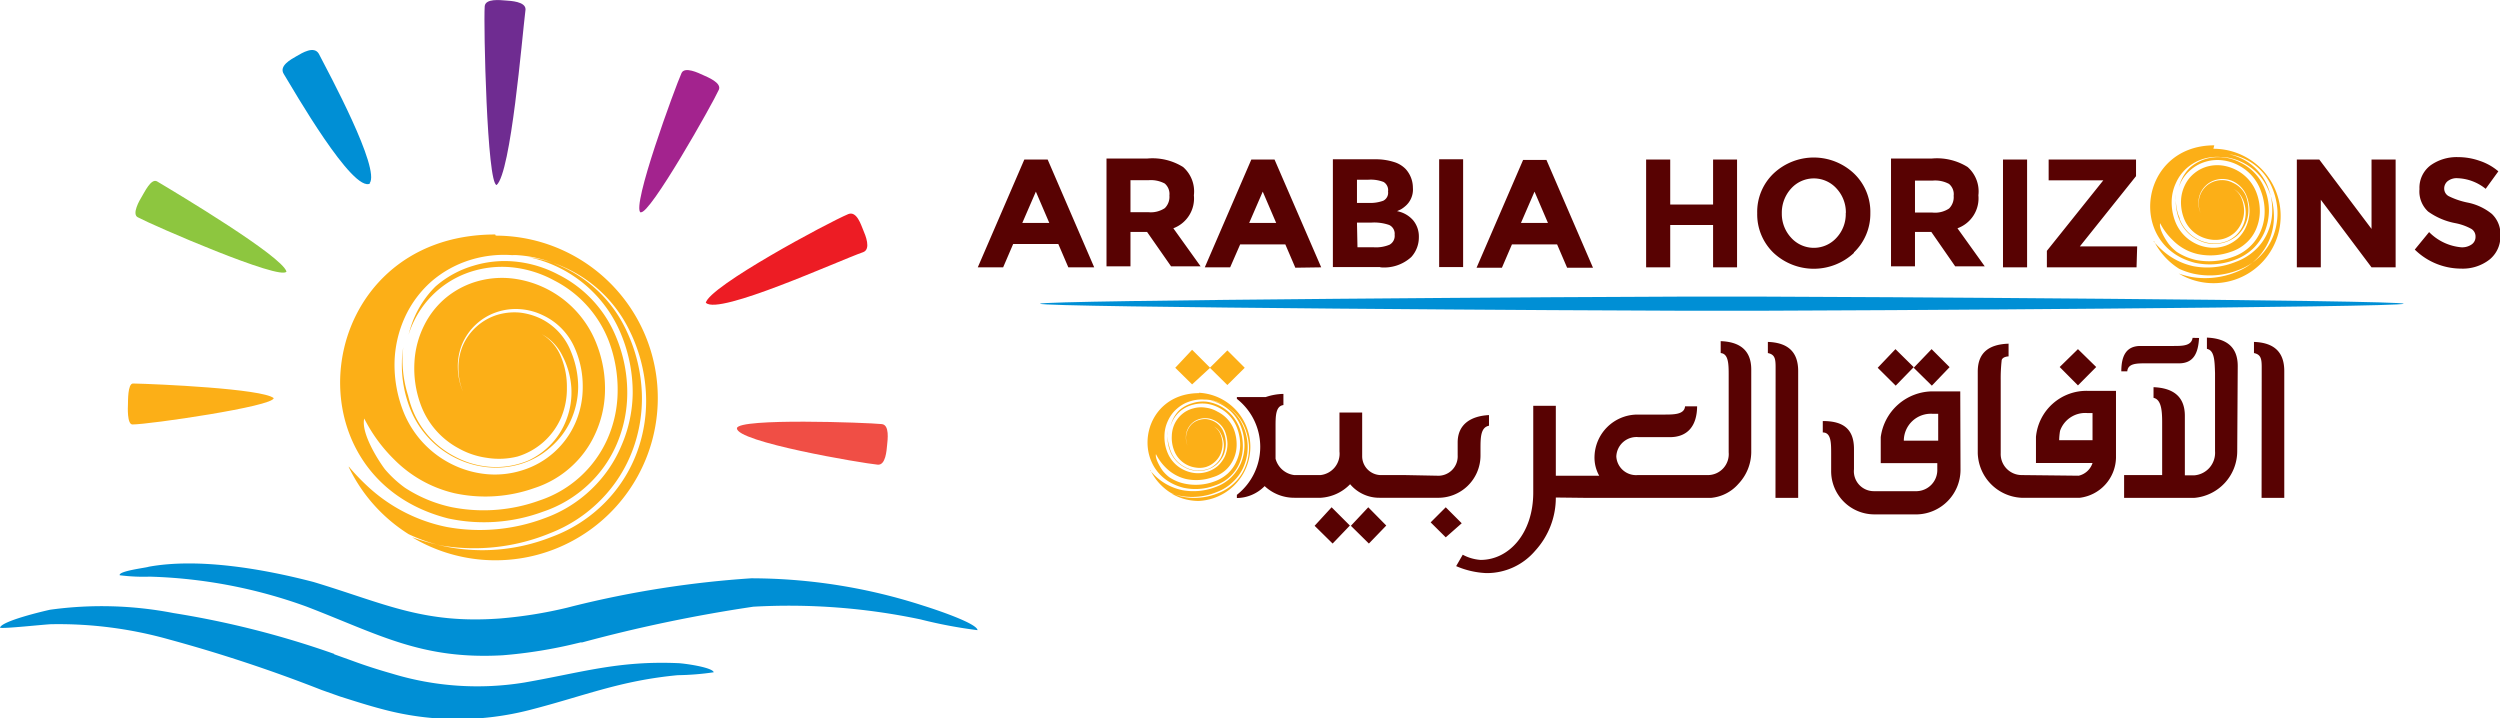 <svg xmlns="http://www.w3.org/2000/svg" viewBox="0 0 197.13 56.64"><defs><style>.cls-1{fill:#6f2c91;}.cls-2{fill:#8dc63f;}.cls-3,.cls-8{fill:#fcaf17;}.cls-4{fill:#ed1c24;}.cls-5{fill:#f04e45;}.cls-6{fill:#a3238e;}.cls-7{fill:#008fd5;}.cls-10,.cls-8{fill-rule:evenodd;}.cls-10,.cls-9{fill:#580202;}</style></defs><g id="Layer_2" data-name="Layer 2"><g id="Layer_1-2" data-name="Layer 1"><path class="cls-1" d="M39.16,14.59c1.14-1,2-11.6,2.28-13.85,0-.62-1.16-.67-1.57-.7s-1.6-.18-1.65.46c-.1,1.44.18,14,.94,14.09"/><path class="cls-2" d="M22.59,21.41c-.38-1.23-8.53-6.11-10.21-7.11-.47-.26-1,.89-1.19,1.19s-.81,1.39-.33,1.64c1.16.63,11.34,5.05,11.73,4.28"/><path class="cls-3" d="M21.58,31.39c-.91-.74-9.16-1.11-11.09-1.15-.43,0-.39,1.42-.4,1.63s-.08,1.61.36,1.6c1.3,0,11.15-1.43,11.13-2.08"/><path class="cls-4" d="M55.67,23.88c1,1,10.42-3.31,12.4-4,.62-.24.18-1.31,0-1.73s-.51-1.53-1.18-1.27c-1.66.7-10.95,5.69-11.24,7"/><path class="cls-5" d="M58.11,33.76C58,34.84,68,36.53,69.21,36.64c.63.06.7-1.13.74-1.54s.21-1.6-.42-1.66c-1.16-.12-11.29-.49-11.42.32"/><path class="cls-6" d="M50.52,16.73c.68.29,5.68-8.57,6.16-9.65.25-.55-.89-1-1.24-1.16s-1.45-.7-1.7-.16c-.49,1.09-4,10.62-3.22,11"/><path class="cls-7" d="M29.14,14.46c.9-1.11-3.27-8.8-4-10.22-.38-.65-1.31-.07-1.76.19s-1.41.77-1,1.41c.73,1.19,5.47,9.47,6.82,8.62"/><path class="cls-7" d="M45.85,50.64l-.38.09a37.27,37.27,0,0,1-5.83.94c-6.41.36-9.77-1.65-15.5-3.85a39.4,39.4,0,0,0-12.33-2.35,14.79,14.79,0,0,1-2.37-.11c-.12-.34,2.16-.6,2.28-.67,4-.73,9.16.2,13,1.2,5.6,1.69,8.64,3.32,14.68,2.88a34.66,34.66,0,0,0,5.35-.86l.39-.1A79.74,79.74,0,0,1,59.24,45.6a44.22,44.22,0,0,1,13.6,2.17c.45.14,4.2,1.34,4.24,1.92a37,37,0,0,1-4.5-.85,50.32,50.32,0,0,0-13.18-1,117.65,117.65,0,0,0-13.55,2.83m-19.5.92,1.45.52c1,.37,2,.69,3.09,1a23.07,23.07,0,0,0,10.45.71c4.49-.78,7.38-1.73,12.1-1.53.35,0,2.73.31,2.84.72a21.34,21.34,0,0,1-2.84.23c-4.57.43-7.37,1.64-11.66,2.74a22.81,22.81,0,0,1-11.63-.06c-1.15-.3-2.23-.65-3.34-1l-1.44-.51a116.9,116.9,0,0,0-12.08-4,32.16,32.16,0,0,0-9.22-1.19c-.44,0-3.93.39-4.07.27.15-.53,3.44-1.3,3.94-1.41a29.69,29.69,0,0,1,9.73.26A72.11,72.11,0,0,1,26.35,51.56Z"/><path class="cls-8" d="M27.49,36.81a12.79,12.79,0,0,0,4.73,5.31,13.22,13.22,0,0,0,2.6.91,14.78,14.78,0,0,0,8.67-.69,11.46,11.46,0,0,0,4.21-2.71,11.14,11.14,0,0,0,2.54-4,11.69,11.69,0,0,0,.69-4.69,12.62,12.62,0,0,0-1.26-4.81A10.42,10.42,0,0,0,44.32,21a10,10,0,0,0-2.62-.72A10.13,10.13,0,0,1,49,26.42,12,12,0,0,1,49.89,31,10.7,10.7,0,0,1,49,35.14a10.17,10.17,0,0,1-2.36,3.43A10.36,10.36,0,0,1,43,40.84a14.47,14.47,0,0,1-7.79.71,12.92,12.92,0,0,1-6.25-3.23,16.78,16.78,0,0,1-1.44-1.51M39.05,18.49c-14.34,0-16.7,19.09-3.71,22.39a13.41,13.41,0,0,0,7.47-.53,9.72,9.72,0,0,0,3.55-2.11A9.52,9.52,0,0,0,48.64,35a10.24,10.24,0,0,0,.82-4,11.36,11.36,0,0,0-.86-4.38A9.52,9.52,0,0,0,44,21.64a9.16,9.16,0,0,0-3.24-1,8.42,8.42,0,0,0-3.42.31,7.92,7.92,0,0,0-3,1.64h0a7.93,7.93,0,0,0-1.78,2.71,10.23,10.23,0,0,0-.35,1.11,7.59,7.59,0,0,1,.43-1.08,7.56,7.56,0,0,1,4.81-4,8,8,0,0,1,3.26-.21,8.85,8.85,0,0,1,3,1A9,9,0,0,1,48,26.88a10.83,10.83,0,0,1,.7,4.1,9.44,9.44,0,0,1-.82,3.67,8.92,8.92,0,0,1-5.33,4.81,12.93,12.93,0,0,1-6.94.53,10.93,10.93,0,0,1-3.68-1.53A9,9,0,0,1,30.35,37c-.6-.8-1.89-2.88-1.63-4a12.35,12.35,0,0,0,2.39,3.26,9.85,9.85,0,0,0,4.72,2.63,11.53,11.53,0,0,0,6.32-.41A7.93,7.93,0,0,0,45,36.84a7.85,7.85,0,0,0,1.9-2.56A8.44,8.44,0,0,0,47.7,31a9.6,9.6,0,0,0-.61-3.75A8.16,8.16,0,0,0,40.7,22a7.14,7.14,0,0,0-2.91.14,6.85,6.85,0,0,0-2.57,1.29,6.69,6.69,0,0,0-1.77,2.22,7.36,7.36,0,0,0-.77,2.91,8.3,8.3,0,0,0,.48,3.31,6.4,6.4,0,0,0,3,3.48,6.26,6.26,0,0,0,2.23.75A6,6,0,0,0,40.8,36h0a5.46,5.46,0,0,0,3.44-3.06,5.81,5.81,0,0,0,.46-2.36A6.15,6.15,0,0,0,44.18,28a3.65,3.65,0,0,0-1.46-1.65A3.78,3.78,0,0,1,44.32,28a6.35,6.35,0,0,1,.73,2.55,6,6,0,0,1-.38,2.52,5.71,5.71,0,0,1-1.39,2.13,6,6,0,0,1-1.59,1.1,5.37,5.37,0,0,1-.7.25,6.47,6.47,0,0,1-2.66.23A7,7,0,0,1,35.86,36a7.1,7.1,0,0,1-3.38-3.81,8.2,8.2,0,0,1-.3-1,9.34,9.34,0,0,1-.44-2.62,7.71,7.71,0,0,1,.06-1.18,7,7,0,0,0-.11,1.18,9.32,9.32,0,0,0,.65,3.65,7.36,7.36,0,0,0,6,4.61,6.65,6.65,0,0,0,2.7-.24,6.29,6.29,0,0,0,2.37-1.32A6.21,6.21,0,0,0,45,33.17a6.56,6.56,0,0,0,.59-2.65A7.31,7.31,0,0,0,45,27.67a4.84,4.84,0,0,0-2.33-2.53A5.11,5.11,0,0,0,41,24.65a4.73,4.73,0,0,0-1.83.19,4.41,4.41,0,0,0-1.61.93,4.29,4.29,0,0,0-1.06,1.47A4.46,4.46,0,0,0,36.15,29a4.84,4.84,0,0,0,.36,1.88A4.88,4.88,0,0,1,36.1,29a4.62,4.62,0,0,1,.33-1.84,4.52,4.52,0,0,1,2.71-2.54,4.72,4.72,0,0,1,1.9-.24,4.9,4.9,0,0,1,1.77.48,5.07,5.07,0,0,1,2.53,2.63,7.46,7.46,0,0,1,.61,3,7.05,7.05,0,0,1-.57,2.83,6.73,6.73,0,0,1-4.19,3.76,7.12,7.12,0,0,1-2.9.3,7.78,7.78,0,0,1-2.71-.8,7.87,7.87,0,0,1-3.77-4.12,10.09,10.09,0,0,1-.7-3.87,9.08,9.08,0,0,1,.81-3.56A8.44,8.44,0,0,1,34,22.21a8.56,8.56,0,0,1,3.17-1.74,9,9,0,0,1,3.23-.35,2.55,2.55,0,0,1,.4,0,9.77,9.77,0,0,1,3.48.89,10.32,10.32,0,0,1,5.17,5.18A12.53,12.53,0,0,1,50.61,31a11.66,11.66,0,0,1-.74,4.53,11.08,11.08,0,0,1-2.46,3.85,11.35,11.35,0,0,1-4,2.65,15.75,15.75,0,0,1-8.53,1,16.88,16.88,0,0,1-2.39-.67,12.8,12.8,0,1,0,6.6-23.78Z"/><path class="cls-7" d="M139.3,23.39h-7.07c-4.72,0-50.22.27-50.22.56s45.5.55,50.22.55h7.07c4.73,0,50.23-.26,50.23-.55s-45.5-.56-50.23-.56"/><path class="cls-9" d="M178.33,39.26h1.79v-10c0-1.49-.79-2.24-2.39-2.3v.88c.53.11.61.43.61,1.1,0,.23,0,.51,0,.84ZM165,34.71h-2.63a4.84,4.84,0,0,1,.07-.74h0a2.1,2.1,0,0,1,2.14-1.4H165Zm.29-5.77-1.44-1.41-1.44,1.41,1.44,1.45Zm-5.91,8.52a1.66,1.66,0,0,1-1.62-1.73V30a12.89,12.89,0,0,1,.07-1.53c0-.2.18-.34.55-.37v-1c-1.47.05-2.43.64-2.43,2.2v6.42a3.63,3.63,0,0,0,3.43,3.53H164a3.25,3.25,0,0,0,2.85-3.15V30.82h-2.21a4,4,0,0,0-4.1,3.63v2.06H165a1.5,1.5,0,0,1-1.09,1Zm-4.81-6.6h-2.18a4.15,4.15,0,0,0-4.09,3.61v2.05h4.46V37a1.67,1.67,0,0,1-1.6,1.73h-3.42A1.57,1.57,0,0,1,146.19,37V35.4c0-1.7-1-2.2-2.46-2.2v.9c.65,0,.66.8.66,1.62V37.1a3.41,3.41,0,0,0,3.37,3.46h3.44a3.52,3.52,0,0,0,3.39-3.46Zm-1.74,3.89h-2.71a2.13,2.13,0,0,1,2.28-2.12h.43Zm.9-5.8-1.42-1.42L150.9,29l1.43,1.41Zm-2.83,0-1.44-1.42L148.06,29l1.42,1.41ZM140,39.26h1.79v-10c0-1.49-.78-2.24-2.39-2.3v.88c.54.11.61.43.61,1.1,0,.23,0,.51,0,.84Zm-14.74,0h9.64a3.26,3.26,0,0,0,2.19-1.12h0a3.68,3.68,0,0,0,1-2.47V29.14c0-1.6-1-2.19-2.41-2.24v.94c.63.05.63.91.63,1.78v6.05a1.65,1.65,0,0,1-1.58,1.79h-5.59A1.56,1.56,0,0,1,127.45,36a1.59,1.59,0,0,1,1.76-1.53h2.46c1.41,0,2.14-.9,2.15-2.43h-.95c-.06.66-.9.65-1.74.65h-2.07A3.4,3.4,0,0,0,125.73,36a2.91,2.91,0,0,0,.37,1.51h-3.42V32H120.9v6.83c0,3.23-1.92,5.32-4.15,5.32a3.46,3.46,0,0,1-1.41-.41l-.52.9a6.71,6.71,0,0,0,2.38.55,5,5,0,0,0,3.85-1.76h0a6.2,6.2,0,0,0,1.63-4.2Zm-10,2L114,40l-1.19,1.19L114,42.37Zm-7.32,1.6-1.42-1.4L107.89,40l1.42,1.44Zm-2.86,0-1.42-1.4L105,40l1.44,1.44Zm71.37-14c0-1.59-1-2.18-2.43-2.24v.89c.59.11.61.92.64,1.91v6.16a1.78,1.78,0,0,1-1.62,1.9h-.76V32.79c0-1.59-1-2.2-2.47-2.26v.84c.61.13.68,1,.68,1.92v4.17h-3v1.8H173a3.7,3.7,0,0,0,3.41-3.7Zm-3.56-2.22c-.09.63-.78.64-1.49.64h-2.62c-1.11,0-1.51.76-1.51,2h.47c.05-.63.75-.63,1.45-.63h2.62c1.13,0,1.52-.76,1.59-2ZM110.75,37.46h-1.93a1.49,1.49,0,0,1-1.41-1.5V32.53h-1.79V35.6a1.69,1.69,0,0,1-1.49,1.86h-2.08a1.75,1.75,0,0,1-1.47-1.29V33.66c0-.83,0-1.64.62-1.72v-.88a4.57,4.57,0,0,0-1.4.25H97.53v.14a4.81,4.81,0,0,1,0,7.57v.25a3.11,3.11,0,0,0,2.19-.94,3.41,3.41,0,0,0,2.37.92h2.06a3.51,3.51,0,0,0,2.31-1.07,3,3,0,0,0,2.33,1.07h4.52a3.33,3.33,0,0,0,3.43-3.33v-.47c0-.93,0-1.75.67-1.88v-.84c-1.38.07-2.47.69-2.47,2.16v1a1.53,1.53,0,0,1-1.63,1.62Z"/><path class="cls-10" d="M81.68,15.11l-1.07,2.47h2.13Zm8.85,1.62a2,2,0,0,0,1.32-.32,1.26,1.26,0,0,0,.36-1,1.08,1.08,0,0,0-.37-.94,2.33,2.33,0,0,0-1.28-.26H89.14v2.52Zm3.61-1.33A2.51,2.51,0,0,1,92.52,18l2.15,3H92.34l-1.89-2.71H89.14v2.71H87.25v-8.5h3.22a4.56,4.56,0,0,1,2.82.67A2.56,2.56,0,0,1,94.14,15.4Zm5.43-.29L98.5,17.58h2.13Zm2.57,6-.79-1.84H97.79L97,21.08H95l3.67-8.5h1.83l3.68,8.5Zm4.9-1.61h1.3a2.78,2.78,0,0,0,1.22-.2.79.79,0,0,0,.41-.79.76.76,0,0,0-.43-.77,3.62,3.62,0,0,0-1.38-.19H107ZM107,16h.9a3,3,0,0,0,1.17-.17.7.7,0,0,0,.38-.73.75.75,0,0,0-.35-.75,2.8,2.8,0,0,0-1.19-.18H107Zm1.82,5.06h-3.72v-8.5h3.31a4.74,4.74,0,0,1,1.49.21,2.14,2.14,0,0,1,.94.56,2.2,2.2,0,0,1,.57,1.48,1.72,1.72,0,0,1-.64,1.48,2.13,2.13,0,0,1-.31.22l-.3.14a2.23,2.23,0,0,1,1.26.71,2,2,0,0,1,.46,1.34,2.3,2.3,0,0,1-.6,1.57A3.17,3.17,0,0,1,108.86,21.08Zm4.66-8.5h1.89v8.5h-1.89ZM121,15.11l-1.07,2.47h2.13Zm2.57,6-.79-1.84h-3.56l-.79,1.84h-2l3.67-8.5h1.84l3.67,8.5Zm22.62-1.17a4.64,4.64,0,0,1-6.34,0,4.21,4.21,0,0,1-1.29-3.13,4.18,4.18,0,0,1,1.29-3.13,4.62,4.62,0,0,1,6.34,0,4.18,4.18,0,0,1,1.29,3.13A4.21,4.21,0,0,1,146.18,19.91Zm-.64-3.13a2.77,2.77,0,0,0-.73-1.94,2.41,2.41,0,0,0-3.59,0,2.82,2.82,0,0,0-.73,1.94,2.77,2.77,0,0,0,.73,1.93,2.41,2.41,0,0,0,3.59,0A2.73,2.73,0,0,0,145.54,16.78Zm6.82-.05a2,2,0,0,0,1.32-.32,1.26,1.26,0,0,0,.36-1,1.05,1.05,0,0,0-.37-.94,2.31,2.31,0,0,0-1.27-.26H151v2.52ZM156,15.4A2.51,2.51,0,0,1,154.35,18l2.15,3h-2.33l-1.88-2.71H151v2.71h-1.89v-8.5h3.22a4.56,4.56,0,0,1,2.82.67A2.56,2.56,0,0,1,156,15.4Zm1.94-2.82h1.9v8.5h-1.9Zm-22.86,0h1.89v8.5h-1.89V17.74h-3.38v3.34h-1.9v-8.5h1.9v3.55h3.38Zm58.68,1.47a1.14,1.14,0,0,0-.75.23.74.74,0,0,0-.28.59.68.68,0,0,0,.34.59,6,6,0,0,0,1.54.52,4.4,4.4,0,0,1,1.88.89,2.2,2.2,0,0,1,.67,1.74,2.32,2.32,0,0,1-.86,1.86,3.43,3.43,0,0,1-2.25.71,5.22,5.22,0,0,1-3.64-1.5l1.13-1.38a4.05,4.05,0,0,0,2.54,1.2,1.31,1.31,0,0,0,.82-.23.71.71,0,0,0,.3-.6.7.7,0,0,0-.31-.61,4.26,4.26,0,0,0-1.26-.46,5.4,5.4,0,0,1-2.17-.92,2.16,2.16,0,0,1-.68-1.77,2.21,2.21,0,0,1,.87-1.87,3.54,3.54,0,0,1,2.17-.65,5.11,5.11,0,0,1,1.7.29,4.37,4.37,0,0,1,1.48.83l-1,1.38A3.74,3.74,0,0,0,193.73,14.05Zm-25.24,5.38H164l4.43-5.54V12.58h-6.89v1.64h4.31l-4.45,5.56v1.3h7.07ZM187,12.58h1.9v8.5H187L183,15.75v5.33h-1.89v-8.5h1.77L187,18.05ZM84.24,21.08l-.79-1.84H79.89l-.79,1.84h-2l3.67-8.5h1.84l3.67,8.5Z"/><path class="cls-8" d="M169.84,19a5.48,5.48,0,0,0,2,2.2,5.83,5.83,0,0,0,1.07.37,6.12,6.12,0,0,0,3.59-.28,4.67,4.67,0,0,0,2.79-2.78,5.08,5.08,0,0,0,.29-1.94,5.48,5.48,0,0,0-.52-2,4.31,4.31,0,0,0-2.22-2.11,4.44,4.44,0,0,0-1.08-.3,4.85,4.85,0,0,1,1.05.37,4.2,4.2,0,0,1,2,2.16,4.84,4.84,0,0,1,.36,1.88,4.28,4.28,0,0,1-.35,1.73,4.08,4.08,0,0,1-1,1.42,4.47,4.47,0,0,1-1.53.93A5.94,5.94,0,0,1,173,21a5.35,5.35,0,0,1-2.58-1.34,7,7,0,0,1-.6-.62m4.78-7.58c-5.93,0-6.9,7.9-1.53,9.26a5.52,5.52,0,0,0,3.09-.21,4.24,4.24,0,0,0,1.47-.88,4.1,4.1,0,0,0,.94-1.35,4.48,4.48,0,0,0,.34-1.66,4.63,4.63,0,0,0-.36-1.8,3.87,3.87,0,0,0-1.89-2,3.67,3.67,0,0,0-1.34-.41,3.55,3.55,0,0,0-1.41.13,3.31,3.31,0,0,0-1.23.68h0a3.31,3.31,0,0,0-.74,1.12,4,4,0,0,0-.14.46,2.52,2.52,0,0,1,.17-.44,3.05,3.05,0,0,1,.81-1,3.12,3.12,0,0,1,1.18-.62,3.24,3.24,0,0,1,1.35-.09,3.54,3.54,0,0,1,1.26.42,3.64,3.64,0,0,1,1.71,2,4.48,4.48,0,0,1,.29,1.7,3.82,3.82,0,0,1-.34,1.52,3.56,3.56,0,0,1-.87,1.2,3.65,3.65,0,0,1-1.33.78,5.31,5.31,0,0,1-2.87.23,4.64,4.64,0,0,1-1.52-.64,3.7,3.7,0,0,1-.63-.62c-.25-.33-.79-1.19-.68-1.64a5,5,0,0,0,1,1.34,4,4,0,0,0,1.95,1.09,4.77,4.77,0,0,0,2.62-.17,3.23,3.23,0,0,0,1.18-.67,3.07,3.07,0,0,0,.79-1.06,3.66,3.66,0,0,0,.32-1.35,4.07,4.07,0,0,0-.25-1.55,3.33,3.33,0,0,0-1.52-1.78,3.45,3.45,0,0,0-1.13-.39,3,3,0,0,0-1.2.06,2.81,2.81,0,0,0-1.06.54,2.7,2.7,0,0,0-.73.91,3,3,0,0,0-.32,1.21,3.51,3.51,0,0,0,.2,1.36,2.63,2.63,0,0,0,1.23,1.45,2.76,2.76,0,0,0,.92.3,2.4,2.4,0,0,0,1-.06h0a2.33,2.33,0,0,0,.86-.47,2.28,2.28,0,0,0,.56-.79,2.36,2.36,0,0,0,.2-1,2.66,2.66,0,0,0-.23-1,1.54,1.54,0,0,0-.61-.68,1.61,1.61,0,0,1,.66.66,2.59,2.59,0,0,1,.3,1.05,2.51,2.51,0,0,1-.15,1.05,2.55,2.55,0,0,1-.58.88,2.75,2.75,0,0,1-.66.45,1.9,1.9,0,0,1-.28.1,2.57,2.57,0,0,1-1.1.1,3,3,0,0,1-2.42-1.89c0-.14-.09-.26-.13-.4a4,4,0,0,1-.18-1.09c0-.16,0-.32,0-.48a4.23,4.23,0,0,0,0,.48,3.71,3.71,0,0,0,.27,1.51,3,3,0,0,0,1.44,1.59,2.88,2.88,0,0,0,1,.32,2.83,2.83,0,0,0,1.12-.1,2.77,2.77,0,0,0,1-.54,2.63,2.63,0,0,0,.65-.89,2.71,2.71,0,0,0,.24-1.09,3.16,3.16,0,0,0-.21-1.18,2,2,0,0,0-1-1,1.85,1.85,0,0,0-.69-.21,1.89,1.89,0,0,0-.75.08,1.85,1.85,0,0,0-.67.38,1.9,1.9,0,0,0-.44.61,1.93,1.93,0,0,0-.16.74,2.3,2.3,0,0,0,.15.78,2.1,2.1,0,0,1-.17-.77,1.94,1.94,0,0,1,.14-.76,1.88,1.88,0,0,1,.44-.64,1.82,1.82,0,0,1,.68-.41,1.94,1.94,0,0,1,.79-.1,1.9,1.9,0,0,1,.73.2,2.13,2.13,0,0,1,1,1.08,3.31,3.31,0,0,1,.25,1.24,3.09,3.09,0,0,1-.24,1.16,2.85,2.85,0,0,1-.68,1,2.9,2.9,0,0,1-2.25.72,3.15,3.15,0,0,1-1.12-.33,3.24,3.24,0,0,1-1.56-1.7,4.2,4.2,0,0,1-.29-1.6,3.56,3.56,0,0,1,.34-1.47,3.39,3.39,0,0,1,.87-1.18,3.66,3.66,0,0,1,1.31-.72,3.75,3.75,0,0,1,1.33-.14h.17a4,4,0,0,1,1.44.37,4.23,4.23,0,0,1,2.13,2.14,5.08,5.08,0,0,1,.47,2,4.77,4.77,0,0,1-.3,1.87,4.61,4.61,0,0,1-1,1.59,4.68,4.68,0,0,1-1.67,1.1,6.46,6.46,0,0,1-3.53.39,6.79,6.79,0,0,1-1-.27,5.3,5.3,0,1,0,2.73-9.84Z"/><path class="cls-8" d="M90.71,37.07a4.34,4.34,0,0,0,1.57,1.77,5.23,5.23,0,0,0,.87.31A4.93,4.93,0,0,0,96,38.91a3.79,3.79,0,0,0,1.4-.9,3.5,3.5,0,0,0,.84-1.33,3.78,3.78,0,0,0,.24-1.56,4.46,4.46,0,0,0-.42-1.61,3.53,3.53,0,0,0-1.79-1.7,3.61,3.61,0,0,0-.87-.24,3.58,3.58,0,0,1,.85.3,3.38,3.38,0,0,1,1.59,1.74,4.14,4.14,0,0,1,.29,1.51,3.72,3.72,0,0,1-.28,1.4,3.59,3.59,0,0,1-.79,1.14,3.4,3.4,0,0,1-1.23.75,4.81,4.81,0,0,1-2.6.24,4.33,4.33,0,0,1-2.08-1.07,5.61,5.61,0,0,1-.48-.51M94.56,31c-4.78,0-5.56,6.36-1.24,7.46a4.41,4.41,0,0,0,2.49-.18,3.14,3.14,0,0,0,1.18-.7,3.07,3.07,0,0,0,.76-1.09A3.37,3.37,0,0,0,98,35.13a3.88,3.88,0,0,0-.29-1.46,3.23,3.23,0,0,0-2.6-2A2.74,2.74,0,0,0,94,31.8a2.6,2.6,0,0,0-1,.54h0a2.47,2.47,0,0,0-.59.9,2.29,2.29,0,0,0-.12.37,3,3,0,0,1,.14-.36,2.54,2.54,0,0,1,.65-.84,2.63,2.63,0,0,1,1-.5,2.86,2.86,0,0,1,1.09-.07,3,3,0,0,1,1,.34,2.93,2.93,0,0,1,1.38,1.58,3.72,3.72,0,0,1,.24,1.36,3.2,3.2,0,0,1-.28,1.22,2.84,2.84,0,0,1-.7,1,3.12,3.12,0,0,1-1.07.63,4.24,4.24,0,0,1-2.31.17,3.42,3.42,0,0,1-1.23-.51,3,3,0,0,1-.51-.5c-.2-.26-.63-1-.54-1.32a4,4,0,0,0,.79,1.08,3.35,3.35,0,0,0,1.58.88,3.85,3.85,0,0,0,2.1-.14,2.62,2.62,0,0,0,1-.54,2.52,2.52,0,0,0,.63-.85,2.73,2.73,0,0,0,.26-1.09,3.34,3.34,0,0,0-.2-1.25A2.66,2.66,0,0,0,96,32.46a2.41,2.41,0,0,0-.9-.31,2.27,2.27,0,0,0-1,.05,2.18,2.18,0,0,0-.86.43,2.32,2.32,0,0,0-.59.73,2.36,2.36,0,0,0-.25,1,2.72,2.72,0,0,0,.16,1.1,2.11,2.11,0,0,0,1.74,1.41,1.81,1.81,0,0,0,.8-.05h0a1.86,1.86,0,0,0,.68-.39,1.8,1.8,0,0,0,.46-.63,2.1,2.1,0,0,0,.16-.79,2.18,2.18,0,0,0-.19-.83,1.3,1.3,0,0,0-.49-.55,1.23,1.23,0,0,1,.53.53,2.14,2.14,0,0,1,.25.85,2,2,0,0,1-.13.84,1.85,1.85,0,0,1-.46.71,2.19,2.19,0,0,1-.53.37s-.2.08-.23.08a2.25,2.25,0,0,1-.89.08,2.38,2.38,0,0,1-.82-.26,2.35,2.35,0,0,1-1.13-1.27,3,3,0,0,1-.1-.32,3.17,3.17,0,0,1-.15-.87c0-.14,0-.26,0-.39a2.66,2.66,0,0,0,0,.39,3.12,3.12,0,0,0,.21,1.21,2.42,2.42,0,0,0,1.16,1.28,2.31,2.31,0,0,0,1.74.18,2.13,2.13,0,0,0,.79-.44,2.29,2.29,0,0,0,.52-.71,2.41,2.41,0,0,0,0-1.83,1.62,1.62,0,0,0-.77-.84,1.9,1.9,0,0,0-.56-.17,1.57,1.57,0,0,0-.61.07,1.44,1.44,0,0,0-.54.3,1.56,1.56,0,0,0-.35.5,1.49,1.49,0,0,0-.13.59,1.68,1.68,0,0,0,.12.63,1.51,1.51,0,0,1-.13-.63,1.46,1.46,0,0,1,.11-.61,1.6,1.6,0,0,1,.35-.51,1.47,1.47,0,0,1,.55-.33,1.5,1.5,0,0,1,.63-.08,1.53,1.53,0,0,1,.59.16,1.68,1.68,0,0,1,.85.87,2.87,2.87,0,0,1,.2,1,2.54,2.54,0,0,1-.19.94,2.47,2.47,0,0,1-.55.77,2.31,2.31,0,0,1-.85.48,2.44,2.44,0,0,1-1,.1,2.67,2.67,0,0,1-.9-.27,2.58,2.58,0,0,1-1.25-1.37,3.17,3.17,0,0,1-.23-1.29,2.83,2.83,0,0,1,.27-1.18,2.73,2.73,0,0,1,.7-.95,2.78,2.78,0,0,1,1-.58A3,3,0,0,1,95,31.51h.13a3.26,3.26,0,0,1,1.16.3A3.39,3.39,0,0,1,98,33.54a4.16,4.16,0,0,1,.38,1.58,3.9,3.9,0,0,1-.25,1.51,3.47,3.47,0,0,1-.82,1.28,3.72,3.72,0,0,1-1.34.88,5.12,5.12,0,0,1-2.84.32,5.81,5.81,0,0,1-.8-.22,4.2,4.2,0,0,0,2.2.61,4.27,4.27,0,0,0,0-8.53Z"/><path class="cls-3" d="M98.15,29l-1.37-1.37L95.4,29l1.38,1.36Zm-2.73,0L94,27.58,92.67,29,94,30.31Z"/></g></g></svg>